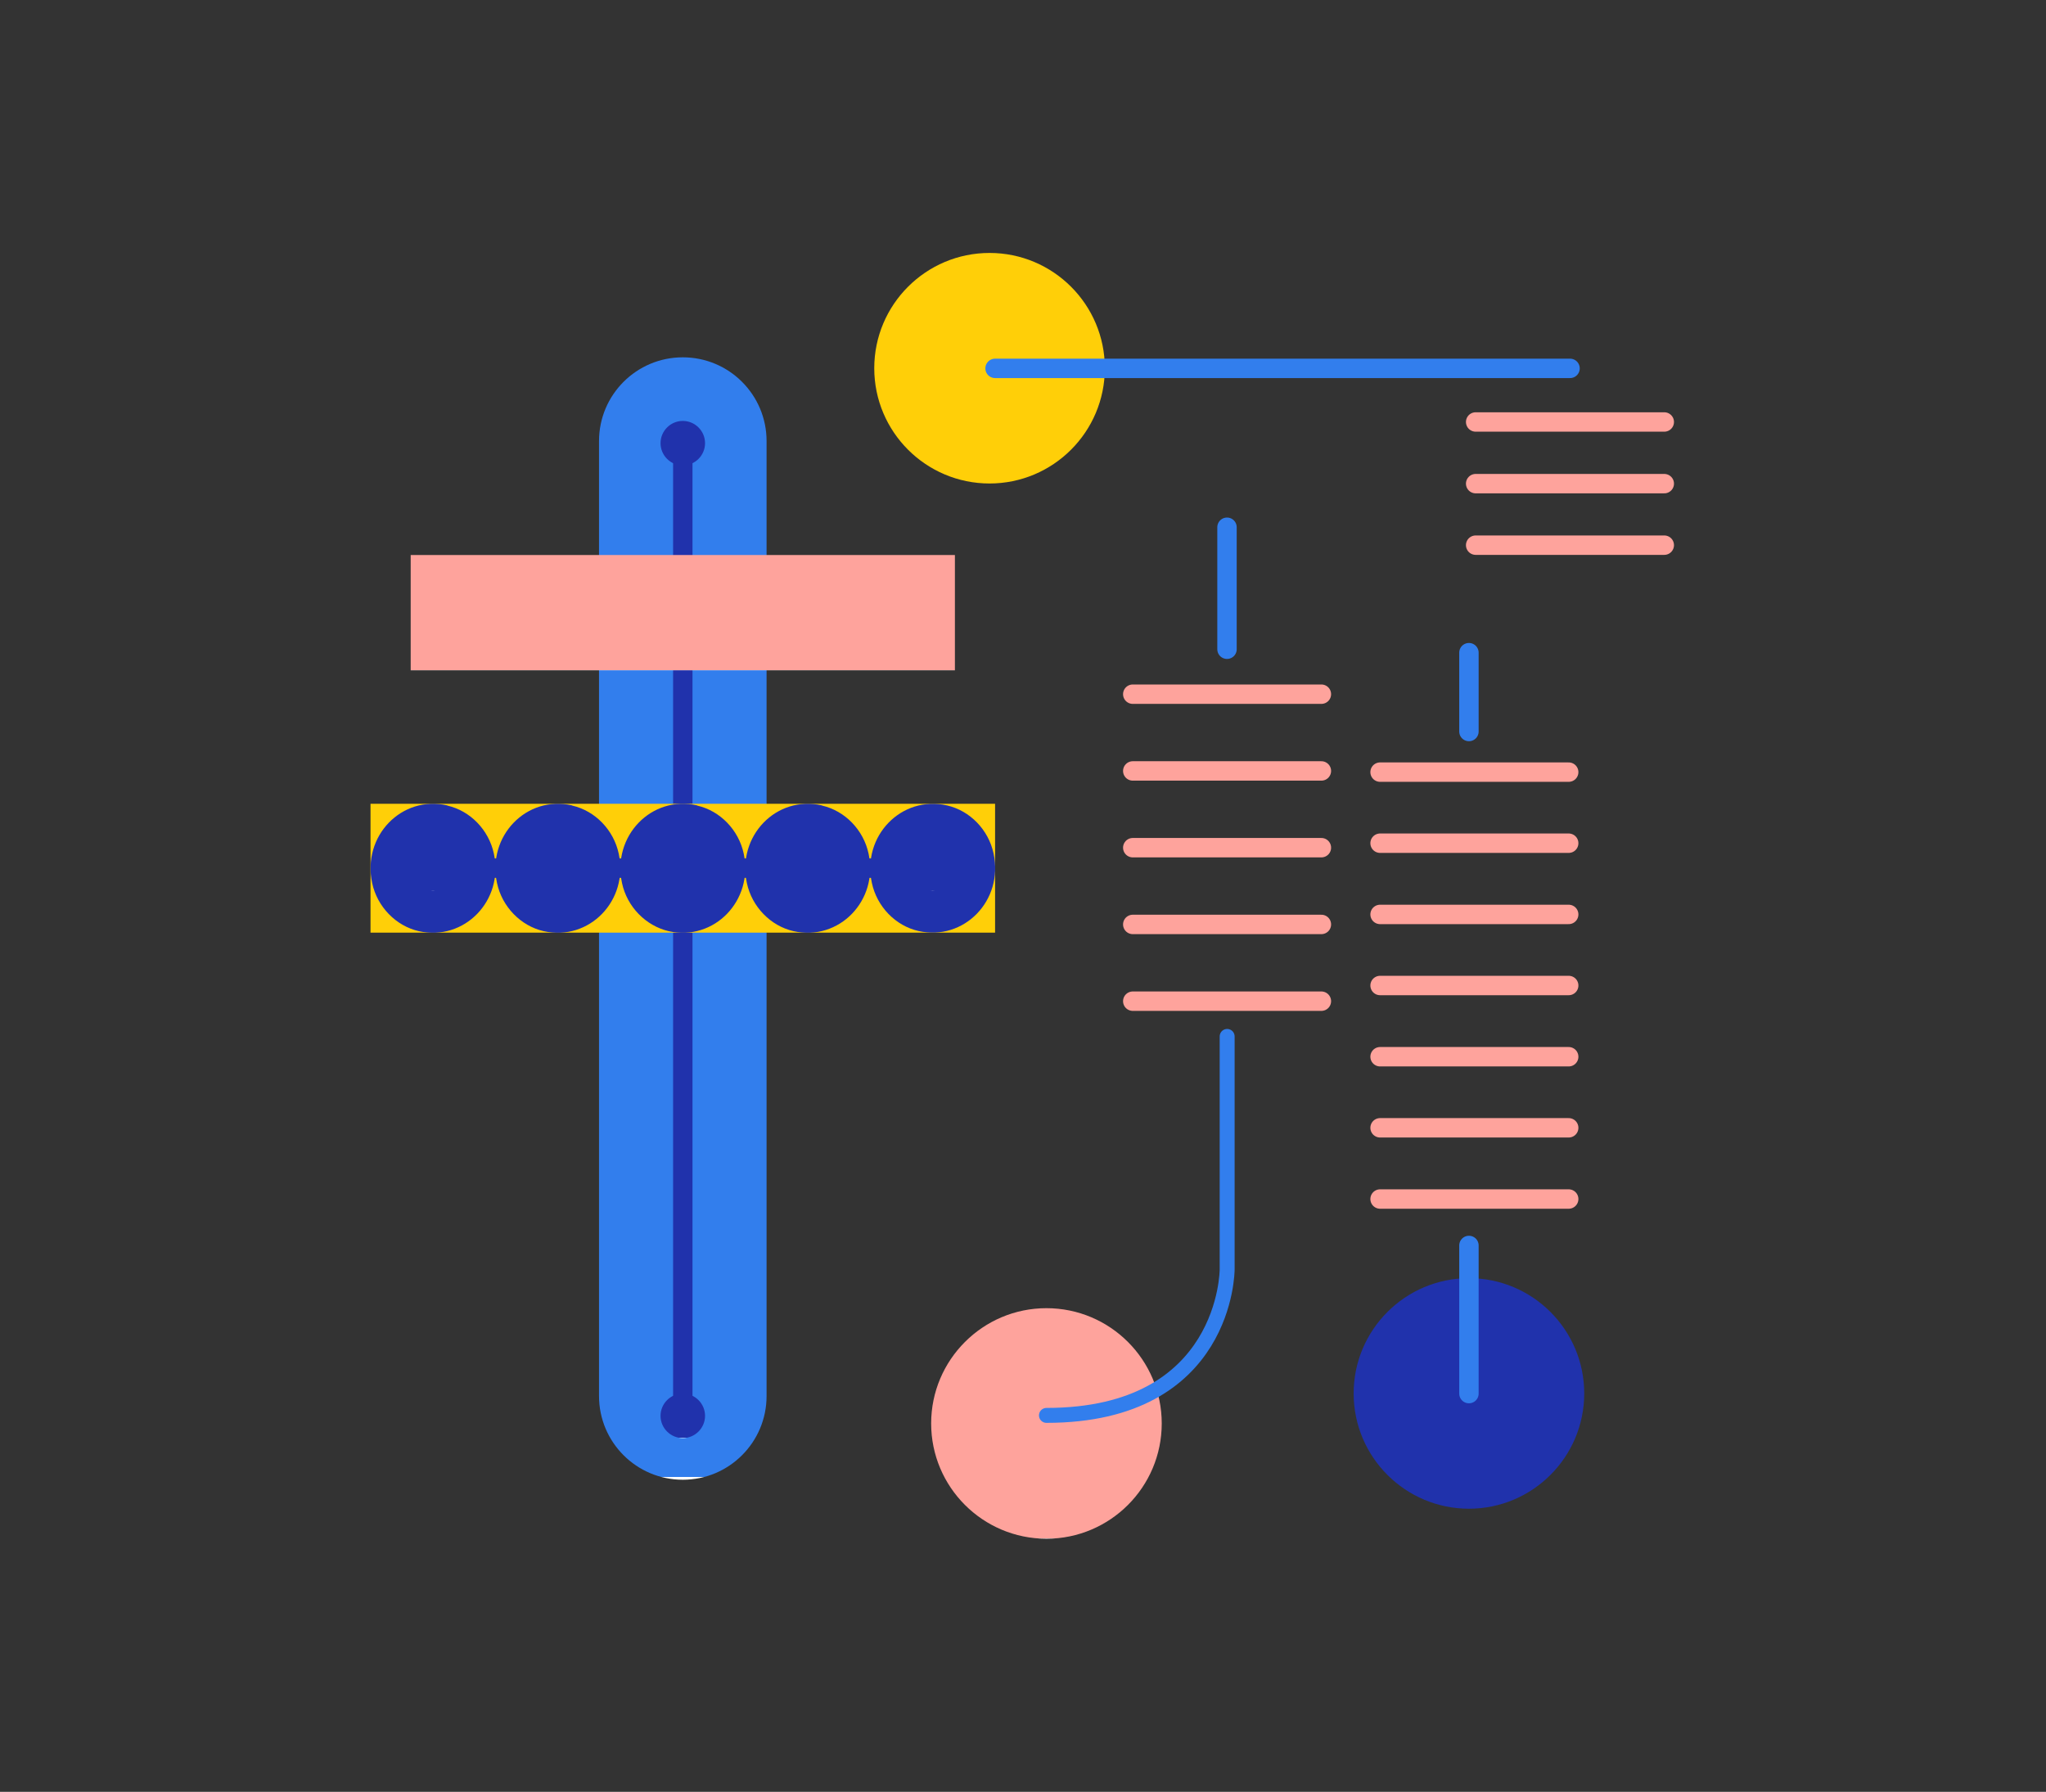 <?xml version="1.0" encoding="UTF-8"?>
<svg id="bot12" xmlns="http://www.w3.org/2000/svg" viewBox="0 0 137 120">
  <rect x="0" y="0" width="137" height="120" fill="#333333" stroke="none"/>
  <defs>
    <style>
      .stroke-width {
        stroke-width: 1.3px;
      }

      .stroke-color-1 {
        stroke: #ffcf08;
      }

      .stroke-color-2 {
        stroke: #fea39c;
      }

      .stroke-color-3 {
        stroke:#327eed;
      }

      .stroke-color-4 {
        stroke: #2032ac;
      }      
    </style>  
    <linearGradient id="color-1" gradientTransform="rotate(90)">
      <stop offset="0%" stop-color="#ffcf08" />
      <stop offset="100%" stop-color="#ffcf08" />
      <stop offset="100%" stop-color="white" />
    </linearGradient>
    <linearGradient id="color-2" gradientTransform="rotate(90)">
      <stop offset="0%" stop-color="#fea39c" />
      <stop offset="100%" stop-color="#fea39c" />
      <stop offset="100%" stop-color="white" />
    </linearGradient>
    <linearGradient id="color-3" gradientTransform="rotate(90)">
      <stop offset="0%" stop-color="#327eed" />
      <stop offset="100%" stop-color="#327eed" />
      <stop offset="100%" stop-color="white" />
    </linearGradient>   
    <linearGradient id="color-4" gradientTransform="rotate(90)">
      <stop offset="0%" stop-color="#2032ac" />
      <stop offset="100%" stop-color="#2032ac" />
      <stop offset="100%" stop-color="white" />
    </linearGradient>  
  </defs>
  <path class="color-2" d="m70.07,103.05c4.26,0,7.72-3.46,7.72-7.72s-3.46-7.72-7.72-7.72-7.72,3.46-7.72,7.72,3.46,7.72,7.72,7.72Z" fill="url(#color-2)"/>
  <path class="color-4" d="m98.36,101.04c4.26,0,7.72-3.46,7.72-7.72s-3.46-7.72-7.72-7.72-7.72,3.46-7.72,7.72,3.46,7.72,7.72,7.72Z" fill="url(#color-4)"/>
  <path class="color-1" d="m66.26,32.38c4.26,0,7.72-3.46,7.72-7.72s-3.46-7.72-7.72-7.72-7.72,3.46-7.72,7.72,3.46,7.72,7.72,7.72Z" fill="url(#color-1)"/>
  <path stroke-linejoin="round" stroke-linecap="round" class="stroke-width stroke-color-2" d="m98.81,28.26h12.63" fill="none"/>
  <path stroke-linejoin="round" stroke-linecap="round" class="stroke-width stroke-color-2" d="m98.81,32.39h12.63" fill="none"/>
  <path stroke-linejoin="round" stroke-linecap="round" class="stroke-width stroke-color-2" d="m98.81,36.51h12.63" fill="none"/>
  <path stroke-linejoin="round" stroke-linecap="round" class="stroke-width stroke-color-2" d="m75.85,46.49h12.63" fill="none"/>
  <path stroke-linejoin="round" stroke-linecap="round" class="stroke-width stroke-color-2" d="m75.85,51.63h12.63" fill="none"/>
  <path stroke-linejoin="round" stroke-linecap="round" class="stroke-width stroke-color-2" d="m75.85,56.77h12.63" fill="none"/>
  <path stroke-linejoin="round" stroke-linecap="round" class="stroke-width stroke-color-2" d="m75.85,61.91h12.63" fill="none"/>
  <path stroke-linejoin="round" stroke-linecap="round" class="stroke-width stroke-color-2" d="m75.85,67.05h12.63" fill="none"/>
  <path stroke-linejoin="round" stroke-linecap="round" class="stroke-width stroke-color-2" d="m92.41,56.47h12.63" fill="none"/>
  <path stroke-linejoin="round" stroke-linecap="round" class="stroke-width stroke-color-2" d="m92.41,51.71h12.63" fill="none"/>
  <path stroke-linejoin="round" stroke-linecap="round" class="stroke-width stroke-color-2" d="m92.41,61.24h12.63" fill="none"/>
  <path stroke-linejoin="round" stroke-linecap="round" class="stroke-width stroke-color-2" d="m92.41,66h12.63" fill="none"/>
  <path stroke-linejoin="round" stroke-linecap="round" class="stroke-width stroke-color-2" d="m92.41,70.77h12.63" fill="none"/>
  <path stroke-linejoin="round" stroke-linecap="round" class="stroke-width stroke-color-2" d="m92.41,75.53h12.63" fill="none"/>
  <path stroke-linejoin="round" stroke-linecap="round" class="stroke-width stroke-color-2" d="m92.41,80.3h12.63" fill="none"/>
  <path stroke-linejoin="round" stroke-linecap="round" class="stroke-width stroke-color-3" d="m66.63,24.67h38.5" fill="none"/>
  <path stroke-linejoin="round" stroke-linecap="round" class="stroke-wsidth stroke-color-3" d="m82.17,69.41v15.61s.01,9.77-12.1,9.77" fill="none"/>
  <path stroke-linejoin="round" stroke-linecap="round" class="stroke-width stroke-color-3" d="m82.16,43.48v-8.17" fill="none"/>
  <path stroke-linejoin="round" stroke-linecap="round" class="stroke-width stroke-color-3" d="m98.36,48.99v-5.28" fill="none"/>
  <path stroke-linejoin="round" stroke-linecap="round" class="stroke-width stroke-color-3" d="m98.36,93.33v-9.92" fill="none"/>
  <path class="color-3" d="m51.33,29.54c0-3.1-2.51-5.61-5.61-5.61s-5.61,2.51-5.61,5.61v63.95c0,3.1,2.51,5.61,5.61,5.61s5.61-2.51,5.61-5.61V29.54Z" fill="url(#color-3)"/>
  <path class="stroke-width stroke-color-4" d="m45.72,29.68v65.1" fill="none"/>
  <path class="color-2" d="m27.5,37.17v7.72h36.44v-7.72H27.5Z" fill="url(#color-2)"/>
  <path class="color-1" d="m24.81,53.83v8.63h41.82v-8.63H24.81Z" fill="url(#color-1)"/>
  <path class="color-4" d="m29.95,53.94c-3.05-.7-5.71,2.05-5.03,5.2.34,1.59,1.59,2.87,3.12,3.22,3.05.69,5.71-2.05,5.03-5.19-.34-1.59-1.58-2.87-3.12-3.22h0Z" fill="url(#color-4)"/>
  <path class="color-4" d="m38.31,53.94c-3.05-.7-5.71,2.05-5.03,5.2.34,1.59,1.59,2.87,3.12,3.22,3.05.69,5.71-2.05,5.03-5.19-.34-1.59-1.58-2.87-3.12-3.22h0Z" fill="url(#color-4)"/>
  <path class="color-4" d="m46.68,53.94c-3.05-.7-5.71,2.05-5.03,5.2.34,1.59,1.59,2.86,3.12,3.22,3.05.69,5.7-2.05,5.03-5.19-.34-1.59-1.58-2.87-3.12-3.22h0Z" fill="url(#color-4)"/>
  <path class="color-4" d="m55.04,53.94c-3.05-.7-5.71,2.05-5.03,5.2.34,1.59,1.59,2.87,3.12,3.22,3.05.69,5.71-2.05,5.03-5.19-.34-1.59-1.58-2.87-3.12-3.22h0Z" fill="url(#color-4)"/>
  <path class="color-4" d="m63.41,53.94c-3.05-.69-5.71,2.05-5.03,5.19.34,1.59,1.58,2.87,3.12,3.22,3.05.69,5.71-2.05,5.03-5.19-.34-1.59-1.58-2.87-3.12-3.22Z" fill="url(#color-4)"/>
  <path class="stroke-width stroke-color-4" d="m28.99,58.14h33.45" fill="none"/>
  <path class="color-4" d="m28.99,59.63c.82,0,1.49-.67,1.49-1.49s-.67-1.49-1.49-1.49-1.49.67-1.49,1.49.67,1.49,1.49,1.49Z" fill="url(#color-4)"/>
  <path class="color-4" d="m62.45,59.63c.82,0,1.49-.67,1.49-1.49s-.67-1.49-1.49-1.49-1.49.67-1.49,1.49.67,1.49,1.49,1.49Z" fill="url(#color-4)"/>
  <path class="color-4" d="m45.72,31.17c.82,0,1.49-.67,1.49-1.49s-.67-1.49-1.49-1.49-1.49.67-1.49,1.49.67,1.49,1.49,1.49Z" fill="url(#color-4)"/>
  <path class="color-4" d="m45.72,96.31c.82,0,1.49-.67,1.49-1.49s-.67-1.49-1.49-1.49-1.49.67-1.49,1.49.67,1.49,1.49,1.49Z" fill="url(#color-4)"/>
</svg>